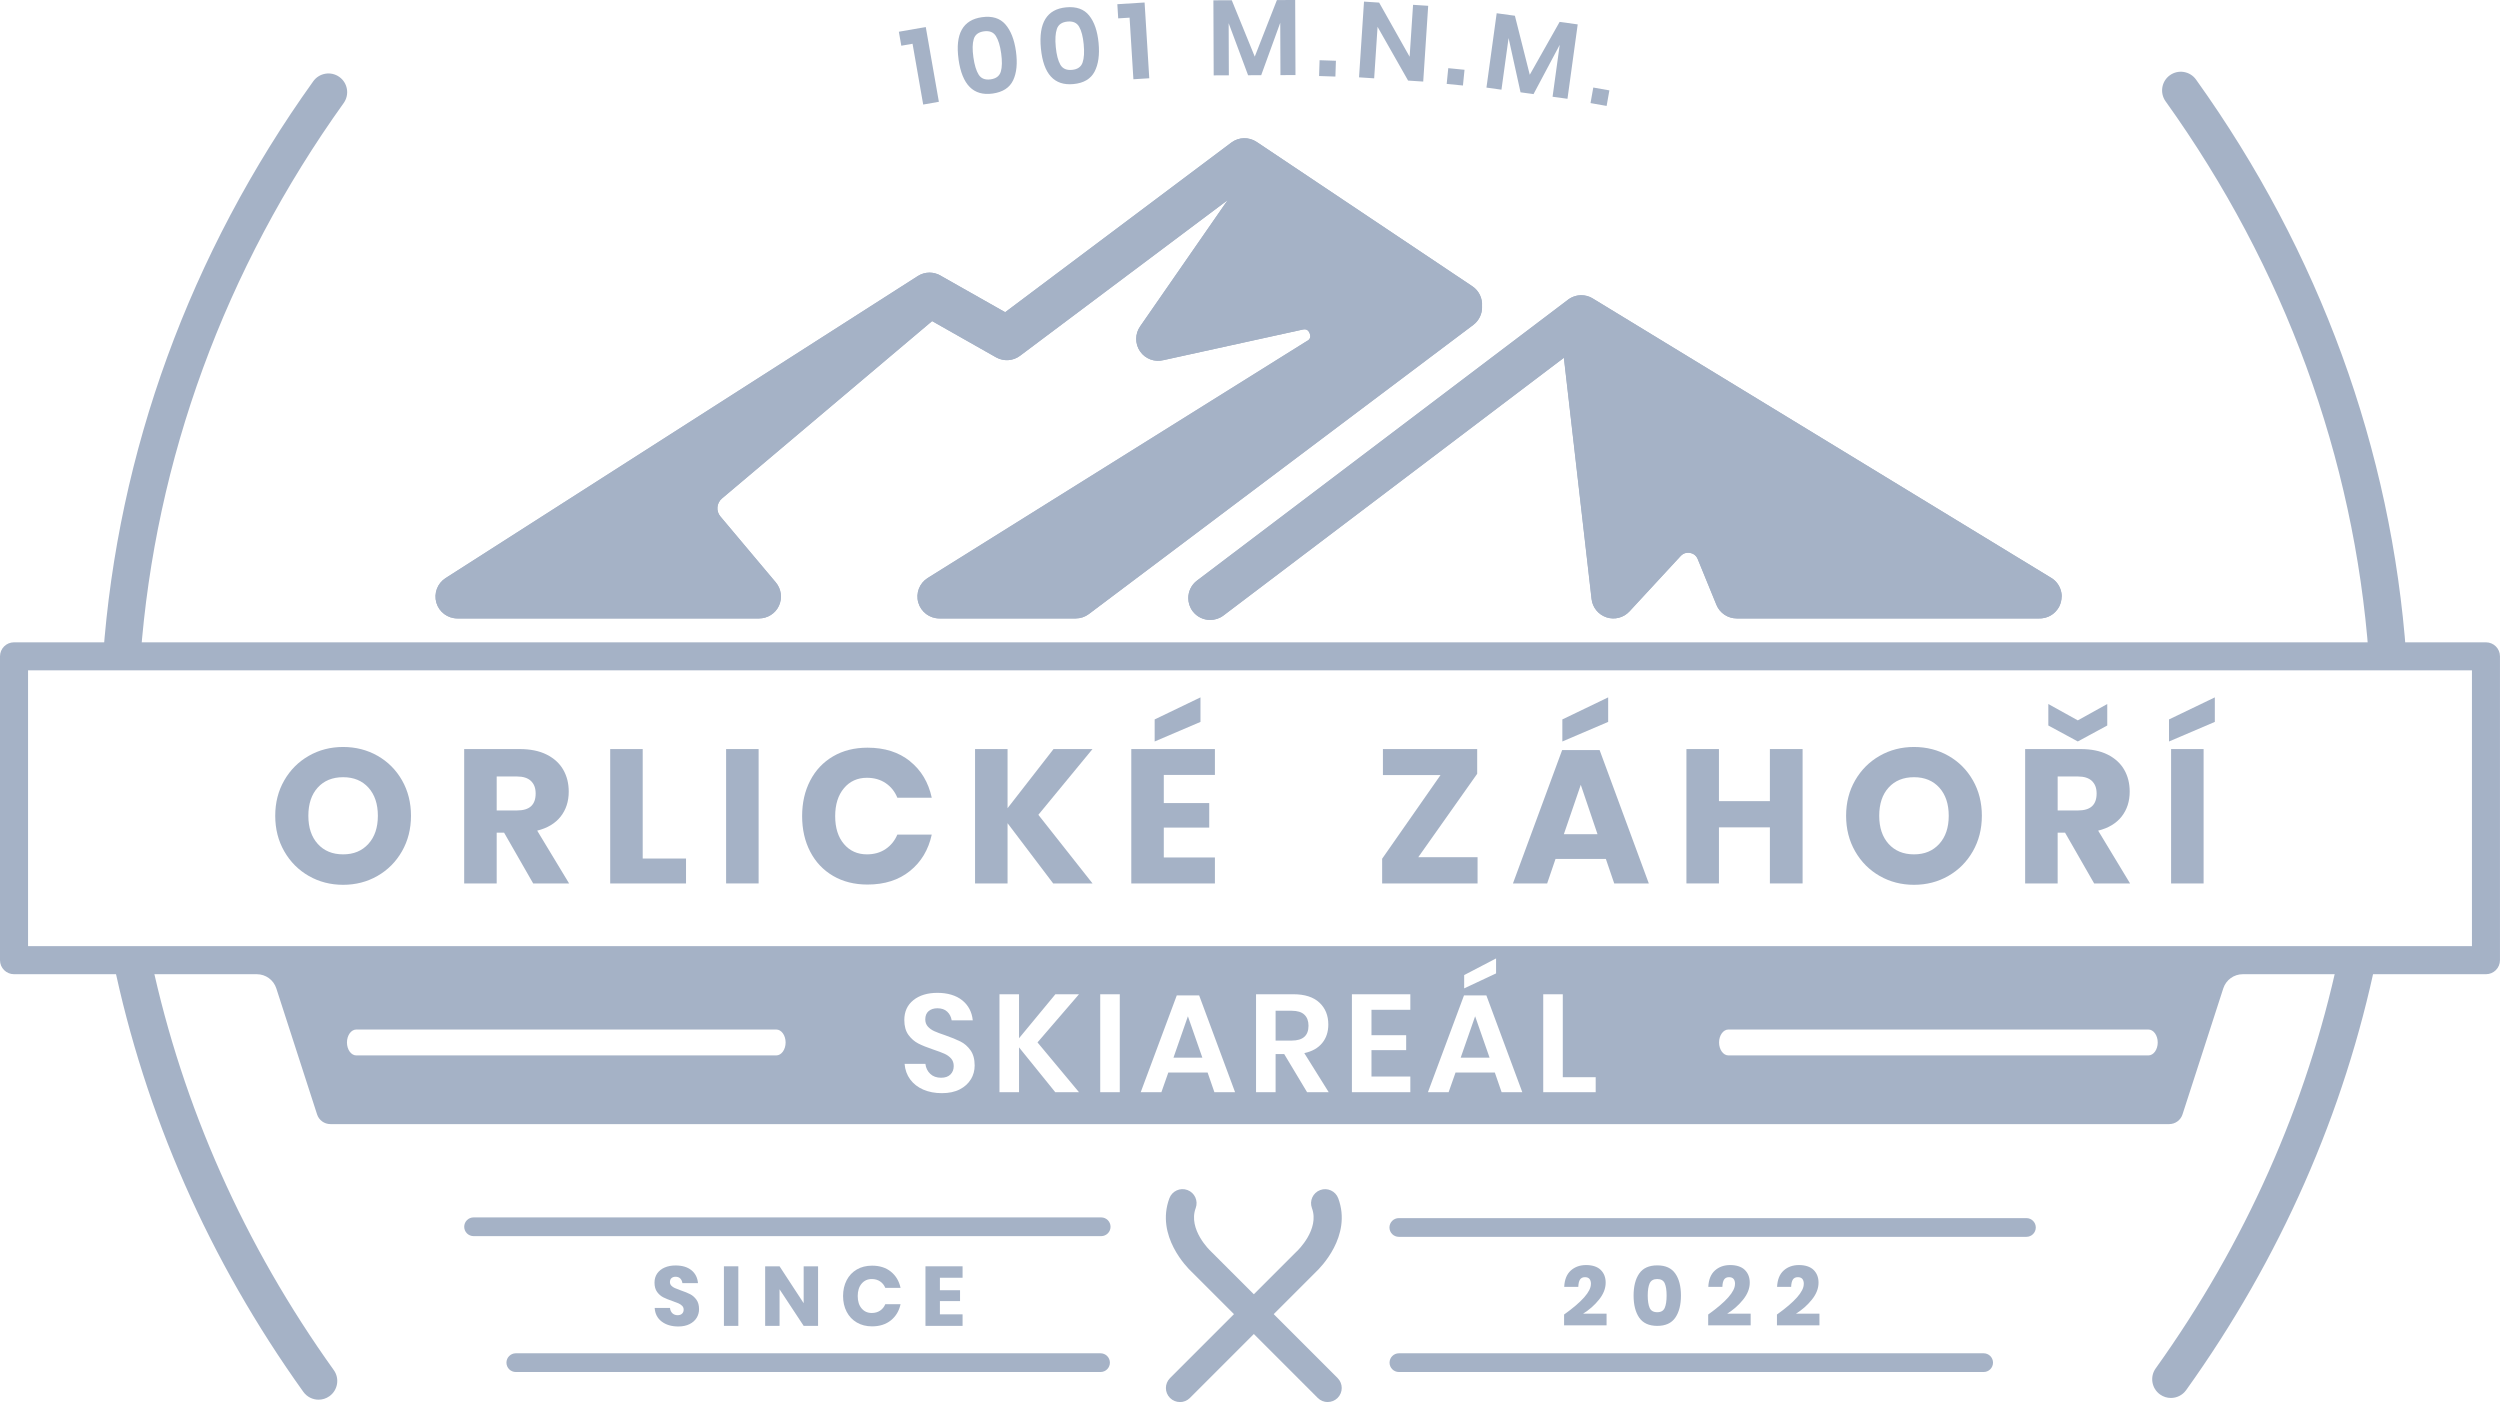 <svg xmlns="http://www.w3.org/2000/svg" id="Vrstva_1" viewBox="0 0 779.71 437.28"><defs fill="#000000"><style>.cls-1{fill:#a5b2c6;}</style></defs><g><path class="cls-1" d="M729.19,299.17c-9.74,45.32-28.92,88.57-56.86,127.6-1.88,2.62-1.27,6.26,1.35,8.14,1.03,.74,2.22,1.09,3.39,1.09,1.82,0,3.61-.85,4.75-2.44,29.39-41.04,49.4-86.63,59.3-134.39h-11.92Z" fill="#000000"/><path class="cls-1" d="M47.24,299.71c9.74,45.32,28.92,88.57,56.86,127.6,1.88,2.62,1.27,6.26-1.35,8.14-1.03,.74-2.22,1.09-3.39,1.09-1.82,0-3.61-.85-4.75-2.44-29.39-41.04-49.4-86.63-59.3-134.39h11.92Z" fill="#000000"/><path class="cls-1" d="M738.78,204.4h11.69c-4.6-64.12-27.03-125.76-65.57-179.59-1.88-2.62-5.52-3.22-8.14-1.35-2.62,1.88-3.22,5.52-1.35,8.14,37.11,51.83,58.78,111.12,63.36,172.8Z" fill="#000000"/><path class="cls-1" d="M642.96,186.06c0,1-.23,2.02-.68,2.98-.2,.39-.43,.77-.7,1.12-.74,1-1.73,1.75-2.82,2.2-.58,.24-1.18,.39-1.82,.47-.32,.05-.62,.05-.93,.05h-94.37c-2.78,0-5.28-1.67-6.33-4.24l-5.83-14.26c-.58-1.43-1.75-1.82-2.4-1.94-.64-.12-1.88-.15-2.93,.97l-15.97,17.28c-1.82,1.96-4.6,2.69-7.15,1.85-2.54-.84-4.36-3.07-4.66-5.71l-8.64-75.25-106.18,80.39c-1.25,.94-2.69,1.38-4.13,1.38-2.07,0-4.1-.93-5.45-2.7-.93-1.23-1.38-2.69-1.38-4.11,0-2.07,.94-4.12,2.7-5.45l115.71-87.6c.08-.06,.15-.11,.21-.17h.02c.7-.49,1.46-.84,2.26-1.03,0,0,0-.02,.02-.02h.03c.41-.11,.84-.17,1.26-.18h.03s0-.02,.02-.02h.27c1.25,0,2.48,.32,3.58,.99,0,0,.02,0,.02,.02l142.99,87.14,.02,.02h.02c1.49,.91,2.49,2.31,2.96,3.86,.14,.47,.23,.97,.27,1.46v.02c.02,.17,.02,.33,.02,.5Z" fill="#000000"/><path class="cls-1" d="M462.2,95.71c.06,2.2-.96,4.28-2.72,5.62l-119.91,90.18c-1.18,.9-2.63,1.37-4.1,1.37h-42.52c-3.05,0-5.72-2.02-6.57-4.95-.84-2.93,.36-6.06,2.95-7.67l117.85-73.64c.12-.09,.26-.17,.39-.23,.41-.23,1.49-.8,.9-2.38-.53-1.44-1.56-1.35-2.08-1.25l-43.44,9.54c-2.79,.74-5.75-.33-7.39-2.7-1.64-2.37-1.62-5.53,.06-7.87l27.27-39.34-64.78,48.57c-2.17,1.64-5.1,1.82-7.47,.49l-19.95-11.31-65.55,55.33c-1.67,1.41-1.9,3.93-.49,5.6l17.3,20.59c1.7,2.03,2.08,4.87,.96,7.29-1.12,2.4-3.54,3.93-6.2,3.93h-94.07c-3.04,0-5.71-1.99-6.56-4.9-.85-2.92,.32-6.04,2.87-7.68l147.27-94.2c1.14-.73,2.41-1.08,3.67-1.08,.29,0,.58,.02,.87,.06,.27,.03,.55,.09,.82,.15,.08,.02,.14,.03,.21,.08,.18,.05,.38,.11,.56,.18,.08,.02,.15,.05,.24,.09,.21,.09,.43,.2,.64,.32,.14,.06,.26,.14,.39,.23l19.86,11.24,70.53-52.9c2.32-1.75,5.48-1.82,7.9-.21l67.27,45.02c2.11,1.41,3.19,3.81,3.01,6.16v.05c.02,.08,.02,.17,.02,.24Z" fill="#000000"/><path class="cls-1" d="M43.82,204.94h-11.69c4.6-64.12,27.03-125.76,65.57-179.59,1.88-2.62,5.52-3.22,8.14-1.35,2.62,1.88,3.22,5.52,1.35,8.14-37.11,51.83-58.78,111.12-63.36,172.8Z" fill="#000000"/><g><path class="cls-1" d="M117.77,235.73c3.22,1.84,5.76,4.39,7.62,7.65,1.86,3.26,2.79,6.95,2.79,11.05s-.94,7.81-2.82,11.09c-1.88,3.28-4.43,5.84-7.65,7.68-3.22,1.84-6.79,2.76-10.7,2.76s-7.48-.92-10.7-2.76c-3.22-1.84-5.77-4.4-7.65-7.68-1.88-3.28-2.82-6.97-2.82-11.09s.94-7.79,2.82-11.05c1.88-3.26,4.43-5.81,7.65-7.65,3.22-1.84,6.79-2.76,10.7-2.76s7.54,.92,10.76,2.76Zm-18.67,9.9c-1.96,2.15-2.93,5.09-2.93,8.8s.98,6.6,2.93,8.77c1.96,2.17,4.59,3.26,7.91,3.26s5.91-1.09,7.88-3.26c1.98-2.17,2.96-5.1,2.96-8.77s-.98-6.6-2.93-8.77c-1.96-2.17-4.59-3.26-7.91-3.26s-5.96,1.08-7.91,3.23Z" fill="#000000"/><path class="cls-1" d="M166.29,275.53l-9.07-15.83h-2.31v15.83h-10.14v-41.91h17.31c3.32,0,6.12,.57,8.42,1.72,2.29,1.15,4.01,2.72,5.16,4.71,1.15,2,1.72,4.28,1.72,6.85,0,3.04-.84,5.63-2.52,7.77-1.68,2.13-4.12,3.6-7.32,4.39l9.96,16.48h-11.2Zm-11.38-22.76h6.28c2.01,0,3.5-.44,4.45-1.33,.95-.89,1.42-2.2,1.42-3.94s-.48-2.96-1.45-3.91c-.97-.95-2.44-1.42-4.42-1.42h-6.28v10.61Z" fill="#000000"/><path class="cls-1" d="M200.44,267.77h13.52v7.77h-23.65v-41.91h10.14v34.14Z" fill="#000000"/><path class="cls-1" d="M236.6,233.62v41.91h-10.14v-41.91h10.14Z" fill="#000000"/><path class="cls-1" d="M283.81,237.42c3.5,2.81,5.76,6.6,6.79,11.38h-10.73c-.79-1.94-2.01-3.46-3.65-4.56-1.64-1.11-3.59-1.66-5.84-1.66-2.96,0-5.36,1.09-7.17,3.26-1.82,2.17-2.73,5.08-2.73,8.71s.91,6.53,2.73,8.68c1.82,2.15,4.21,3.23,7.17,3.23,2.25,0,4.2-.55,5.84-1.66,1.64-1.11,2.85-2.61,3.65-4.51h10.73c-1.03,4.74-3.29,8.53-6.79,11.35-3.5,2.83-7.91,4.24-13.25,4.24-4.07,0-7.65-.9-10.73-2.7-3.08-1.8-5.46-4.32-7.14-7.56-1.68-3.24-2.52-6.94-2.52-11.09s.84-7.84,2.52-11.08c1.68-3.24,4.06-5.76,7.14-7.56,3.08-1.8,6.66-2.7,10.73-2.7,5.34,0,9.75,1.4,13.25,4.21Z" fill="#000000"/><path class="cls-1" d="M323.85,254.13l16.89,21.4h-12.27l-14.23-18.79v18.79h-10.14v-41.91h10.14v18.44l14.34-18.44h12.15l-16.89,20.51Z" fill="#000000"/><path class="cls-1" d="M362.97,241.69v8.77h14.17v7.65h-14.17v9.31h15.94v8.12h-26.08v-41.91h26.08v8.06h-15.94Zm11.44-16.54l-14.29,6.11v-6.88l14.29-6.88v7.65Z" fill="#000000"/><path class="cls-1" d="M442.34,267.35h18.49v8.18h-29.76v-7.71l18.2-26.08h-17.96v-8.12h29.4v7.71l-18.38,26.02Z" fill="#000000"/><path class="cls-1" d="M500.85,267.89h-15.71l-2.61,7.65h-10.67l15.35-41.61h11.68l15.35,41.61h-10.79l-2.61-7.65Zm.71-42.74l-14.29,6.11v-6.88l14.29-6.88v7.65Zm-3.32,35.03l-5.22-15.41-5.28,15.41h10.49Z" fill="#000000"/><path class="cls-1" d="M562.2,233.62v41.91h-10.2v-17.49h-15.89v17.49h-10.14v-41.91h10.14v16.24h15.89v-16.24h10.2Z" fill="#000000"/><path class="cls-1" d="M607.7,235.73c3.22,1.84,5.76,4.39,7.62,7.65,1.86,3.26,2.79,6.95,2.79,11.05s-.94,7.81-2.82,11.09c-1.88,3.28-4.43,5.84-7.65,7.68-3.22,1.84-6.79,2.76-10.7,2.76s-7.48-.92-10.7-2.76c-3.22-1.84-5.77-4.4-7.65-7.68-1.88-3.28-2.82-6.97-2.82-11.09s.94-7.79,2.82-11.05c1.88-3.26,4.43-5.81,7.65-7.65,3.22-1.84,6.79-2.76,10.7-2.76s7.54,.92,10.76,2.76Zm-18.67,9.9c-1.96,2.15-2.93,5.09-2.93,8.8s.98,6.6,2.93,8.77c1.96,2.17,4.59,3.26,7.91,3.26s5.91-1.09,7.88-3.26c1.98-2.17,2.96-5.1,2.96-8.77s-.98-6.6-2.93-8.77c-1.96-2.17-4.59-3.26-7.91-3.26s-5.96,1.08-7.91,3.23Z" fill="#000000"/><path class="cls-1" d="M653.13,275.53l-9.07-15.83h-2.31v15.83h-10.14v-41.91h17.31c3.32,0,6.12,.57,8.42,1.72,2.29,1.15,4.01,2.72,5.16,4.71,1.15,2,1.72,4.28,1.72,6.85,0,3.04-.84,5.63-2.52,7.77-1.68,2.13-4.12,3.6-7.32,4.39l9.96,16.48h-11.2Zm4.09-49.26l-9.19,4.98-9.19-4.98v-6.7l9.19,5.1,9.19-5.1v6.7Zm-15.47,26.5h6.28c2.02,0,3.5-.44,4.45-1.33,.95-.89,1.42-2.2,1.42-3.94s-.48-2.96-1.45-3.91c-.97-.95-2.44-1.42-4.42-1.42h-6.28v10.61Z" fill="#000000"/><path class="cls-1" d="M690.77,225.15l-14.29,6.11v-6.88l14.29-6.88v7.65Zm-3.5,8.48v41.91h-10.14v-41.91h10.14Z" fill="#000000"/></g><path class="cls-1" d="M643,186.06c0,1-.23,2.02-.68,2.98-.2,.39-.43,.77-.7,1.12-.74,1-1.73,1.75-2.82,2.2-.58,.24-1.18,.39-1.82,.47-.32,.05-.62,.05-.93,.05h-94.37c-2.78,0-5.28-1.67-6.33-4.24l-5.83-14.26c-.58-1.43-1.75-1.82-2.4-1.94-.64-.12-1.88-.15-2.93,.97l-15.97,17.28c-1.82,1.96-4.6,2.69-7.15,1.85-2.54-.84-4.36-3.07-4.66-5.71l-8.64-75.25-106.18,80.39c-1.25,.94-2.69,1.38-4.13,1.38-2.07,0-4.1-.93-5.45-2.7-.93-1.23-1.38-2.69-1.38-4.11,0-2.07,.94-4.12,2.7-5.45l115.71-87.6c.08-.06,.15-.11,.21-.17h.02c.7-.49,1.46-.84,2.26-1.03,0,0,0-.02,.02-.02h.03c.41-.11,.84-.17,1.26-.18h.03s0-.02,.02-.02h.27c1.25,0,2.48,.32,3.58,.99,0,0,.02,0,.02,.02l142.99,87.14,.02,.02h.02c1.49,.91,2.49,2.31,2.96,3.86,.14,.47,.23,.97,.27,1.46v.02c.02,.17,.02,.33,.02,.5Z" fill="#000000"/><path class="cls-1" d="M462.24,95.71c.06,2.2-.96,4.28-2.72,5.62l-119.91,90.18c-1.18,.9-2.63,1.37-4.1,1.37h-42.52c-3.05,0-5.72-2.02-6.57-4.95-.84-2.93,.36-6.06,2.95-7.67l117.85-73.64c.12-.09,.26-.17,.39-.23,.41-.23,1.49-.8,.9-2.38-.53-1.44-1.56-1.35-2.08-1.25l-43.44,9.54c-2.79,.74-5.75-.33-7.39-2.7-1.64-2.37-1.62-5.53,.06-7.87l27.27-39.34-64.78,48.57c-2.17,1.64-5.1,1.82-7.47,.49l-19.95-11.31-65.55,55.33c-1.67,1.41-1.9,3.93-.49,5.6l17.3,20.59c1.7,2.03,2.08,4.87,.96,7.29-1.12,2.4-3.54,3.93-6.2,3.93h-94.07c-3.04,0-5.71-1.99-6.56-4.9-.85-2.92,.32-6.04,2.87-7.68l147.27-94.2c1.14-.73,2.41-1.08,3.67-1.08,.29,0,.58,.02,.87,.06,.27,.03,.55,.09,.82,.15,.08,.02,.14,.03,.21,.08,.18,.05,.38,.11,.56,.18,.08,.02,.15,.05,.24,.09,.21,.09,.43,.2,.64,.32,.14,.06,.26,.14,.39,.23l19.86,11.24,70.53-52.9c2.32-1.75,5.48-1.82,7.9-.21l67.27,45.02c2.11,1.41,3.19,3.81,3.01,6.16v.05c.02,.08,.02,.17,.02,.24Z" fill="#000000"/><g><path class="cls-1" d="M281.1,14.26l-.76-4.36,8.39-1.47,4.09,23.32-4.89,.86-3.32-18.96-3.5,.61Z" fill="#000000"/><path class="cls-1" d="M298.96,18.5c-1.1-7.93,1.34-12.31,7.31-13.14,3.17-.44,5.59,.3,7.29,2.24,1.69,1.93,2.79,4.74,3.3,8.41,.51,3.7,.22,6.71-.88,9.03-1.1,2.32-3.23,3.7-6.4,4.14-5.98,.83-9.52-2.73-10.63-10.68Zm13.29-1.85c-.33-2.39-.88-4.19-1.65-5.41-.77-1.21-2-1.7-3.71-1.47-1.73,.24-2.79,1.05-3.2,2.43-.41,1.38-.44,3.26-.11,5.65,.34,2.41,.89,4.23,1.65,5.44,.77,1.21,2.01,1.7,3.74,1.46,1.71-.24,2.76-1.05,3.17-2.42,.41-1.38,.44-3.27,.11-5.69Z" fill="#000000"/><path class="cls-1" d="M324.64,15.1c-.76-7.97,1.86-12.24,7.87-12.81,3.18-.3,5.58,.55,7.18,2.55,1.61,2,2.59,4.85,2.94,8.54,.36,3.72-.07,6.71-1.26,8.98-1.2,2.27-3.39,3.56-6.57,3.86-6.01,.58-9.39-3.13-10.16-11.12Zm13.35-1.28c-.23-2.4-.7-4.23-1.42-5.47-.71-1.25-1.93-1.79-3.64-1.62-1.74,.17-2.84,.93-3.3,2.29-.47,1.36-.58,3.24-.35,5.64,.23,2.42,.71,4.26,1.42,5.51,.71,1.25,1.94,1.79,3.67,1.62,1.71-.16,2.8-.93,3.27-2.28,.47-1.36,.58-3.25,.35-5.68Z" fill="#000000"/><path class="cls-1" d="M348.75,5.73l-.27-4.42,8.5-.53,1.46,23.63-4.95,.31-1.19-19.21-3.55,.22Z" fill="#000000"/><path class="cls-1" d="M403.95,0l.09,23.41-4.69,.02-.06-16.33-5.94,16.35-4.09,.02-6.06-16.24,.06,16.26-4.73,.02-.09-23.41,5.73-.02,7.17,17.58L398.25,.02l5.7-.02Z" fill="#000000"/><path class="cls-1" d="M416.65,18.95l-.16,4.93-5.09-.17,.16-4.93,5.09,.17Z" fill="#000000"/><path class="cls-1" d="M443.88,25.44l-4.72-.31-9.52-16.76-1.06,16.06-4.72-.31,1.55-23.62,4.72,.31,9.51,16.89,1.07-16.2,4.72,.31-1.55,23.62Z" fill="#000000"/><path class="cls-1" d="M456.76,21.76l-.49,4.91-5.07-.5,.49-4.91,5.07,.5Z" fill="#000000"/><path class="cls-1" d="M492.06,7.62l-3.19,23.19-4.65-.64,2.23-16.18-8.17,15.36-4.05-.56-3.73-16.93-2.22,16.11-4.68-.65,3.19-23.19,5.68,.78,4.64,18.41,9.31-16.49,5.65,.78Z" fill="#000000"/><path class="cls-1" d="M501.94,28.19l-.86,4.85-5.02-.89,.86-4.85,5.02,.89Z" fill="#000000"/></g><g><polygon class="cls-1" points="455.57 329.86 464.57 329.86 460.07 316.96 455.57 329.86" fill="#000000"/><path class="cls-1" d="M406.82,316.47c-.85-.82-2.17-1.23-3.96-1.23h-5.02v9.3h5.02c3.49,0,5.24-1.54,5.24-4.63,0-1.47-.42-2.62-1.28-3.44Z" fill="#000000"/><polygon class="cls-1" points="365.99 329.86 374.99 329.86 370.49 316.96 365.99 329.86" fill="#000000"/><path class="cls-1" d="M699.49,303.84h75.84c2.42,0,4.37-1.96,4.37-4.37v-94.77c0-2.42-1.96-4.37-4.37-4.37H4.37c-2.42,0-4.37,1.96-4.37,4.37v94.77c0,2.42,1.96,4.37,4.37,4.37H80.09c2.78,0,5.24,1.79,6.09,4.43l12.71,39.29c.58,1.8,2.26,3.03,4.16,3.03H676.53c1.9,0,3.58-1.22,4.16-3.03l12.71-39.29c.85-2.64,3.31-4.43,6.09-4.43ZM8.75,295.09v-86.02H770.96v86.02H8.75Zm457.85,3.83v4.67l-9.95,4.67v-4.15l9.95-5.19Zm-224.5,30.25H111.13c-1.61,0-2.92-1.81-2.92-4.04s1.31-4.04,2.92-4.04H242.1c1.61,0,2.92,1.81,2.92,4.04s-1.31,4.04-2.92,4.04Zm60.71,7.42c-.78,1.31-1.93,2.37-3.46,3.16-1.53,.79-3.39,1.19-5.58,1.19s-4.1-.37-5.8-1.1c-1.7-.74-3.07-1.8-4.09-3.18-1.02-1.39-1.61-3-1.75-4.85h6.49c.14,1.24,.64,2.27,1.49,3.09,.85,.82,1.98,1.23,3.4,1.23,1.27,0,2.24-.34,2.92-1.02,.68-.68,1.02-1.55,1.02-2.62,0-.95-.27-1.74-.82-2.36-.55-.62-1.24-1.12-2.08-1.49-.84-.37-1.99-.81-3.46-1.3-1.9-.64-3.46-1.26-4.67-1.88-1.21-.62-2.24-1.52-3.1-2.7-.85-1.18-1.28-2.73-1.28-4.63,0-2.62,.94-4.69,2.84-6.21,1.89-1.51,4.39-2.27,7.51-2.27s5.8,.78,7.73,2.34c1.92,1.56,3.01,3.64,3.27,6.23h-6.58c-.17-1.09-.64-2-1.39-2.7-.75-.71-1.77-1.06-3.07-1.06-1.12,0-2.03,.3-2.73,.89-.69,.59-1.04,1.45-1.04,2.58,0,.89,.27,1.64,.8,2.23,.53,.59,1.21,1.08,2.03,1.45,.82,.37,1.94,.79,3.35,1.26,1.96,.69,3.56,1.34,4.78,1.95,1.23,.61,2.27,1.51,3.14,2.73,.87,1.21,1.3,2.8,1.3,4.76,0,1.56-.39,2.99-1.17,4.31Zm33.71,4.05h-7.4l-11.3-13.98v13.98h-6.1v-30.55h6.1v13.72l11.34-13.72h7.36l-12.94,15.02,12.94,15.53Zm12.72,0h-6.1v-30.55h6.1v30.55Zm29.51,0l-2.12-6.14h-12.25l-2.16,6.14h-6.45l11.25-30.2h6.97l11.21,30.2h-6.45Zm28.91,0l-7.14-11.9h-2.68v11.9h-6.1v-30.55h11.64c3.55,0,6.25,.87,8.11,2.6,1.86,1.73,2.79,4.01,2.79,6.84,0,2.31-.64,4.24-1.93,5.8-1.28,1.56-3.14,2.6-5.56,3.12l7.62,12.2h-6.75Zm32.2-25.7h-12.12v7.92h10.82v4.67h-10.82v8.22h12.12v4.89h-18.22v-30.55h18.22v4.85Zm28.47,25.7l-2.12-6.14h-12.25l-2.16,6.14h-6.45l11.25-30.2h6.97l11.21,30.2h-6.45Zm29.34,0h-16.36v-30.55h6.1v25.88h10.26v4.67Zm172.37-11.47h-130.97c-1.61,0-2.92-1.81-2.92-4.04s1.31-4.04,2.92-4.04h130.97c1.61,0,2.92,1.81,2.92,4.04s-1.31,4.04-2.92,4.04Z" fill="#000000"/></g></g><g><path class="cls-1" d="M343.25,427.91H160.87c-1.61,0-2.92-1.31-2.92-2.92s1.31-2.92,2.92-2.92h182.37c1.61,0,2.92,1.31,2.92,2.92s-1.31,2.92-2.92,2.92Z" fill="#000000"/><path class="cls-1" d="M632.01,385.75h-195.74c-1.61,0-2.92-1.31-2.92-2.92s1.31-2.92,2.92-2.92h195.74c1.61,0,2.92,1.31,2.92,2.92s-1.31,2.92-2.92,2.92Z" fill="#000000"/><path class="cls-1" d="M618.67,427.91h-182.37c-1.61,0-2.92-1.31-2.92-2.92s1.31-2.92,2.92-2.92h182.37c1.61,0,2.92,1.31,2.92,2.92s-1.31,2.92-2.92,2.92Z" fill="#000000"/><path class="cls-1" d="M368.01,437.28c-1.12,0-2.24-.43-3.1-1.28-1.71-1.71-1.71-4.48,0-6.19l39.5-39.5s.09-.09,.14-.13c.06-.05,7.1-6.73,4.62-13.39-.84-2.27,.31-4.79,2.58-5.63,2.26-.85,4.79,.31,5.63,2.58,4.38,11.78-5.7,21.75-6.83,22.82l-39.45,39.45c-.86,.86-1.98,1.28-3.1,1.28Z" fill="#000000"/><path class="cls-1" d="M414.09,437.28c-1.12,0-2.24-.43-3.1-1.28l-39.45-39.45c-1.13-1.07-11.21-11.04-6.83-22.82,.84-2.27,3.37-3.43,5.63-2.58,2.27,.84,3.42,3.37,2.58,5.63-2.48,6.66,4.56,13.34,4.64,13.4,.04,.04,.09,.08,.12,.12l39.5,39.5c1.71,1.71,1.71,4.48,0,6.19-.86,.86-1.98,1.28-3.1,1.28Z" fill="#000000"/><path class="cls-1" d="M343.44,385.53H147.7c-1.61,0-2.92-1.31-2.92-2.92s1.31-2.92,2.92-2.92h195.74c1.61,0,2.92,1.31,2.92,2.92s-1.31,2.92-2.92,2.92Z" fill="#000000"/><g><path class="cls-1" d="M217.28,411c-.5,.82-1.24,1.48-2.21,1.97-.97,.49-2.15,.74-3.53,.74-2.08,0-3.8-.51-5.15-1.52-1.35-1.02-2.09-2.44-2.21-4.26h4.78c.07,.7,.32,1.25,.75,1.66,.43,.4,.98,.6,1.64,.6,.58,0,1.03-.16,1.37-.47,.33-.32,.5-.74,.5-1.26,0-.47-.15-.87-.46-1.18-.31-.32-.69-.57-1.14-.78-.46-.2-1.09-.44-1.89-.72-1.17-.4-2.13-.79-2.88-1.17-.74-.38-1.38-.94-1.92-1.68-.53-.74-.8-1.71-.8-2.9,0-1.1,.28-2.06,.84-2.86s1.34-1.42,2.33-1.85c.99-.43,2.12-.64,3.4-.64,2.07,0,3.71,.49,4.93,1.47s1.91,2.33,2.06,4.05h-4.86c-.09-.61-.31-1.1-.67-1.46-.36-.36-.85-.54-1.46-.54-.52,0-.95,.14-1.27,.42-.32,.28-.49,.69-.49,1.23,0,.44,.15,.81,.43,1.12,.29,.31,.65,.56,1.09,.75,.44,.19,1.07,.44,1.89,.74,1.19,.4,2.16,.8,2.92,1.19,.75,.39,1.4,.97,1.94,1.72,.54,.75,.81,1.73,.81,2.94,0,.98-.25,1.88-.75,2.71Z" fill="#000000"/><path class="cls-1" d="M230.27,394.94v18.58h-4.49v-18.58h4.49Z" fill="#000000"/><path class="cls-1" d="M255.14,413.52h-4.49l-7.52-11.41v11.41h-4.49v-18.58h4.49l7.52,11.51v-11.51h4.49v18.58Z" fill="#000000"/><path class="cls-1" d="M277.86,396.62c1.55,1.24,2.55,2.93,3.01,5.05h-4.76c-.35-.86-.89-1.53-1.62-2.02s-1.59-.74-2.59-.74c-1.31,0-2.37,.48-3.18,1.45-.81,.96-1.21,2.25-1.21,3.86s.4,2.9,1.21,3.85c.81,.96,1.87,1.43,3.18,1.43,1,0,1.86-.25,2.59-.74,.73-.49,1.27-1.16,1.62-2h4.76c-.46,2.1-1.46,3.78-3.01,5.03-1.55,1.25-3.51,1.88-5.87,1.88-1.81,0-3.39-.4-4.76-1.2-1.37-.8-2.42-1.91-3.17-3.35-.75-1.44-1.12-3.08-1.12-4.92s.37-3.48,1.12-4.92c.74-1.44,1.8-2.55,3.17-3.35,1.37-.8,2.95-1.19,4.76-1.19,2.37,0,4.32,.62,5.87,1.87Z" fill="#000000"/><path class="cls-1" d="M293.14,398.51v3.89h6.28v3.39h-6.28v4.13h7.07v3.6h-11.57v-18.58h11.57v3.57h-7.07Z" fill="#000000"/></g><g><path class="cls-1" d="M496.19,400.48c0-1.44-.62-2.15-1.87-2.15-.7,0-1.21,.25-1.54,.74-.32,.49-.5,1.25-.54,2.29h-4.39c.11-2.26,.79-3.96,2.05-5.1,1.26-1.14,2.86-1.71,4.78-1.71s3.54,.51,4.56,1.52c1.03,1.02,1.54,2.34,1.54,3.97,0,1.81-.69,3.57-2.08,5.3-1.38,1.73-3.04,3.18-4.97,4.38h7.33v3.63h-13.25v-3.37c5.57-3.98,8.36-7.14,8.36-9.49Z" fill="#000000"/><path class="cls-1" d="M509.49,404.06c0-2.89,.59-5.18,1.76-6.87,1.17-1.69,3.05-2.54,5.63-2.54s4.43,.85,5.61,2.54c1.18,1.69,1.77,3.98,1.77,6.87s-.59,5.21-1.77,6.91c-1.18,1.7-3.05,2.55-5.61,2.55s-4.45-.85-5.63-2.55c-1.17-1.7-1.76-4-1.76-6.91Zm10.3,0c0-1.66-.2-2.94-.59-3.82-.39-.88-1.17-1.33-2.33-1.33s-1.96,.45-2.37,1.34c-.4,.89-.6,2.16-.6,3.81s.2,2.95,.6,3.85c.4,.9,1.19,1.35,2.37,1.35s1.93-.45,2.33-1.35c.39-.9,.59-2.18,.59-3.85Z" fill="#000000"/><path class="cls-1" d="M541.13,400.48c0-1.44-.62-2.15-1.87-2.15-.7,0-1.21,.25-1.54,.74s-.5,1.25-.54,2.29h-4.39c.11-2.26,.79-3.96,2.05-5.1s2.86-1.71,4.78-1.71,3.54,.51,4.56,1.52c1.03,1.02,1.54,2.34,1.54,3.97,0,1.81-.69,3.57-2.08,5.3-1.38,1.73-3.04,3.18-4.97,4.38h7.33v3.63h-13.25v-3.37c5.57-3.98,8.36-7.14,8.36-9.49Z" fill="#000000"/><path class="cls-1" d="M562.58,400.48c0-1.44-.62-2.15-1.87-2.15-.7,0-1.21,.25-1.54,.74-.32,.49-.5,1.25-.54,2.29h-4.39c.11-2.26,.79-3.96,2.05-5.1,1.26-1.14,2.86-1.71,4.78-1.71s3.54,.51,4.56,1.52c1.03,1.02,1.54,2.34,1.54,3.97,0,1.81-.69,3.57-2.08,5.3-1.38,1.73-3.04,3.18-4.97,4.38h7.33v3.63h-13.25v-3.37c5.57-3.98,8.36-7.14,8.36-9.49Z" fill="#000000"/></g></g></svg>
